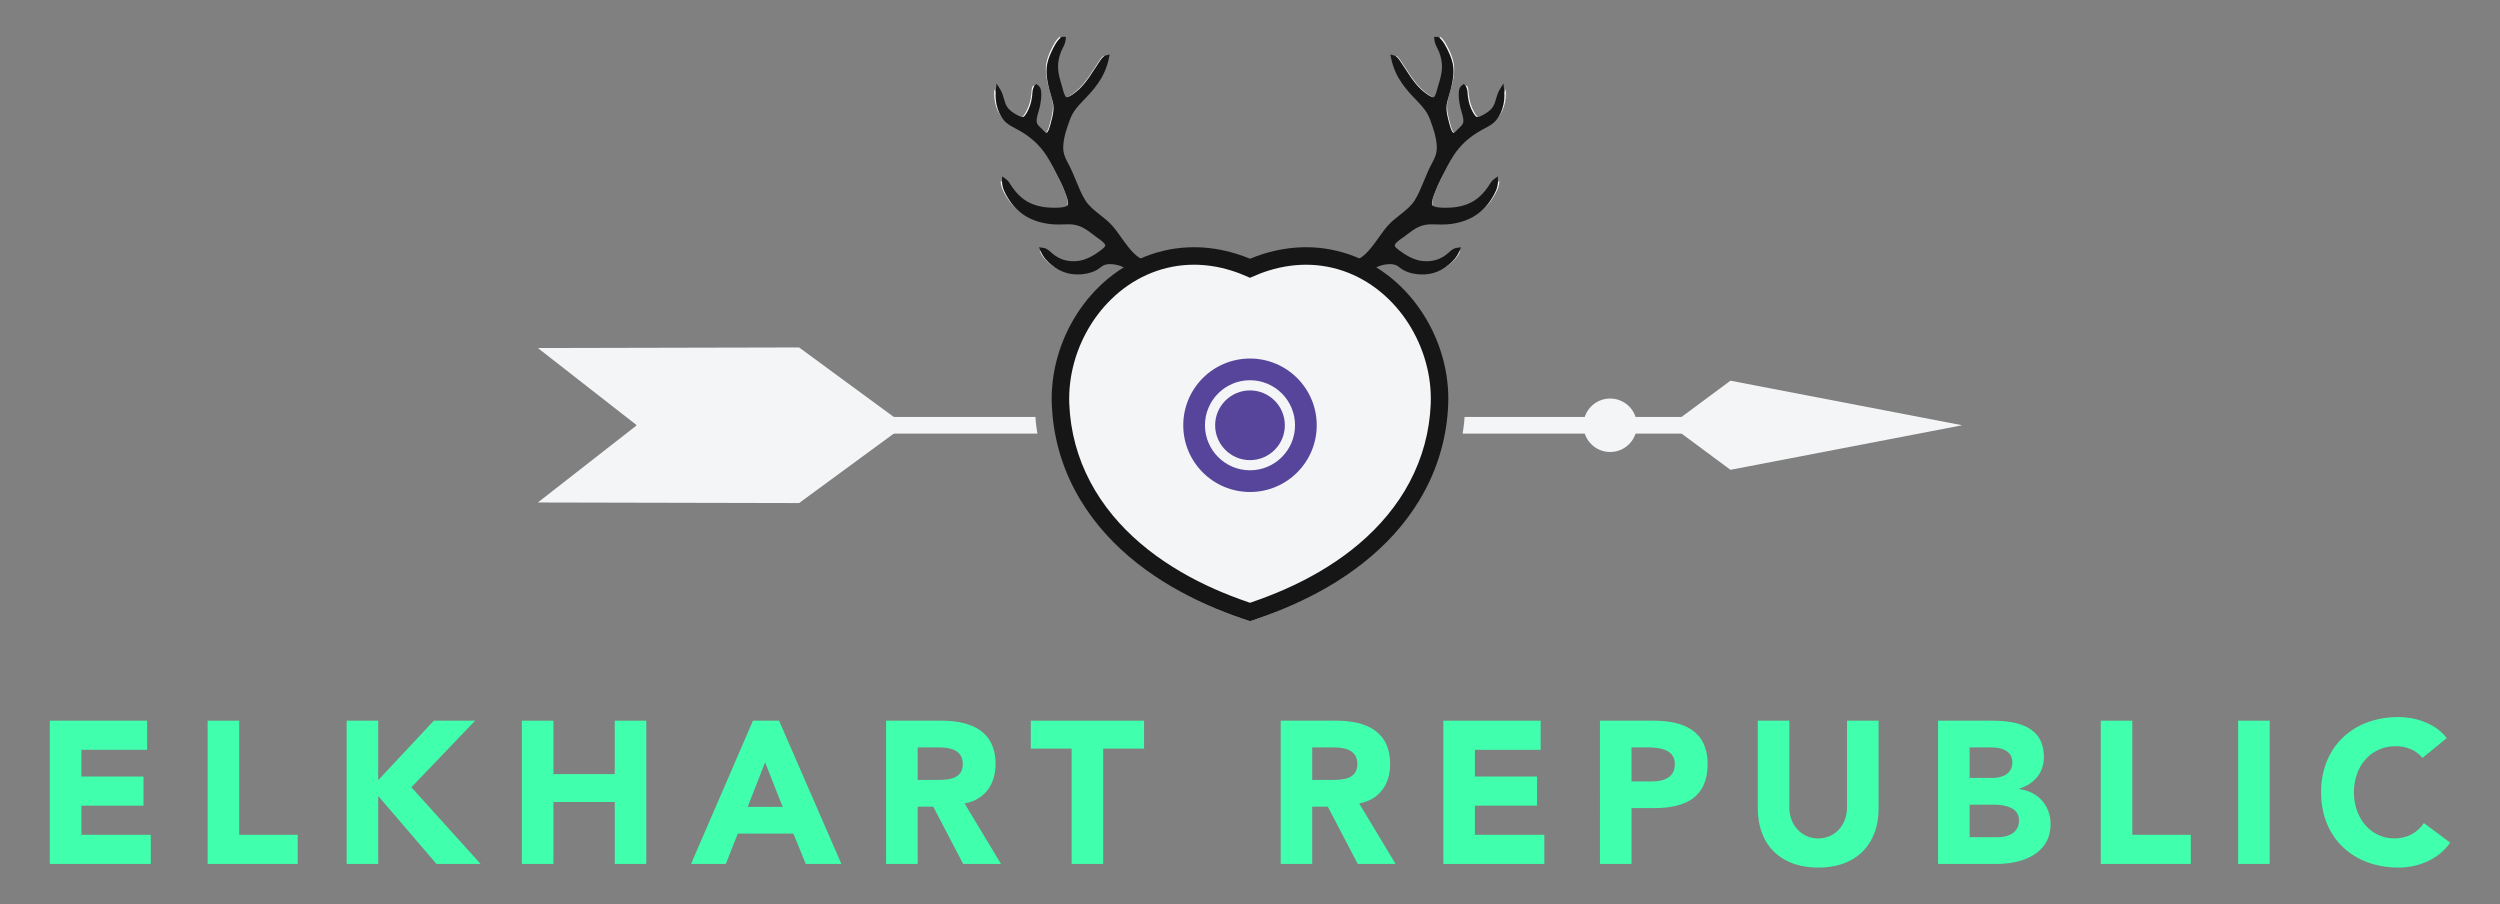 <?xml version="1.0" encoding="utf-8"?>
<!-- Generator: Adobe Illustrator 15.0.0, SVG Export Plug-In . SVG Version: 6.00 Build 0)  -->
<!DOCTYPE svg PUBLIC "-//W3C//DTD SVG 1.1//EN" "http://www.w3.org/Graphics/SVG/1.1/DTD/svg11.dtd">
<svg version="1.1" id="Layer_1" xmlns="http://www.w3.org/2000/svg" xmlns:xlink="http://www.w3.org/1999/xlink" x="0px" y="0px"
	 width="200px" height="72.353px" viewBox="0 0 200 72.353" enable-background="new 0 0 200 72.353" xml:space="preserve">
<rect x="0" y="0" width="200" height="72.353" fill="#808080" stroke="none"/>
<g>
	<polygon fill="#F4F5F6" points="133.625,34.021 138.437,37.585 156.972,34.021 138.437,30.456 	"/>
	<circle fill="#F4F5F6" cx="128.812" cy="34.021" r="2.139"/>
	<polyline fill="#F4F5F6" points="63.927,27.796 72.409,34.021 63.927,40.245 43.029,40.198 50.943,34.021 43.029,27.843 	"/>
	<g>
		<g>
			<path fill-rule="evenodd" clip-rule="evenodd" fill="#F5F6F7" d="M91.566,21.165c-0.128-0.028-0.3-0.098-0.387-0.141
				c-0.684-0.333-1.189-1.014-1.617-1.599c-0.311-0.424-0.586-0.845-0.914-1.212c-0.664-0.745-1.658-1.227-2.195-2.073
				c-0.525-0.828-0.871-2.01-1.354-2.917c-0.264-0.497-0.515-0.956-0.473-1.633c0.05-0.819,0.317-1.54,0.544-2.162
				c0.262-0.717,0.64-1.13,1.106-1.616c0.871-0.907,1.744-1.845,2.057-3.356c-0.165,0.045-0.289,0.263-0.387,0.404
				c-0.718,1.049-1.22,2.056-2.284,2.758c-0.154,0.103-0.428,0.26-0.614,0.229c-0.313-0.052-0.438-0.779-0.546-1.125
				c-0.133-0.431-0.273-0.916-0.298-1.371c-0.032-0.59,0.096-1.081,0.245-1.458c0.126-0.317,0.337-0.589,0.369-0.949
				c-0.011,0-0.023,0-0.035,0c-0.301,0.218-0.521,0.652-0.721,1.072c-0.187,0.395-0.354,0.826-0.386,1.299
				c-0.038,0.578,0.08,1.123,0.211,1.652c0.128,0.514,0.352,1.039,0.352,1.546c0,0.456-0.115,0.845-0.229,1.282
				c-0.091,0.351-0.23,0.947-0.562,0.949c-0.211,0-0.429-0.321-0.545-0.422c-0.188-0.162-0.367-0.34-0.422-0.562
				c-0.104-0.426,0.171-0.995,0.265-1.494c0.045-0.243,0.083-0.496,0.087-0.738c0.005-0.226,0.031-0.53-0.175-0.686
				c-0.152,0.188-0.125,0.472-0.159,0.738c-0.032,0.255-0.081,0.524-0.157,0.755c-0.099,0.296-0.407,1.037-0.721,1.107
				c-0.284,0.064-0.691-0.195-0.914-0.334c-0.277-0.174-0.493-0.365-0.649-0.632c-0.227-0.387-0.276-0.956-0.51-1.335
				c-0.101,0.977,0.229,1.938,0.791,2.424c0.262,0.227,0.614,0.389,0.93,0.562c0.963,0.526,1.777,1.228,2.354,2.144
				c0.373,0.591,0.707,1.241,1.056,1.933c0.156,0.311,0.312,0.644,0.456,1.036c0.098,0.263,0.373,0.871,0.264,1.212
				c-0.126,0.395-1.05,0.393-1.616,0.369c-1.685-0.071-2.588-0.783-3.285-1.774c-0.137-0.194-0.233-0.433-0.439-0.581
				c-0.008,0.484,0.228,0.894,0.439,1.248c0.649,1.092,1.652,1.801,3.144,2.02c0.518,0.077,1.046,0.048,1.582,0.036
				c1.093-0.027,1.727,0.559,2.39,1.054c0.266,0.198,0.841,0.532,0.826,0.895c-0.01,0.214-0.268,0.395-0.439,0.528
				c-0.529,0.406-1.263,0.846-2.021,0.914c-1.049,0.093-1.721-0.272-2.213-0.703c-0.166-0.146-0.338-0.336-0.579-0.37
				c0.2,0.475,0.499,0.764,0.807,1.02c0.328,0.271,0.703,0.502,1.195,0.632c0.816,0.216,1.733,0.072,2.284-0.246
				c0.189-0.11,0.336-0.273,0.545-0.369c0.554-0.254,1.36-0.069,1.792,0.159c0.264,0.139,0.604,0.549,0.58,0.931
				c-0.019,0.309-0.265,0.662-0.422,0.878c-0.103,0.14-0.224,0.281-0.367,0.389v0.986c0.016-0.001,0.033-0.002,0.051-0.004
				c0.605-0.066,0.864-0.568,1.072-1.072c0.116-0.285,0.298-0.769,0.508-0.861c0.146-0.064,0.307-0.04,0.422-0.106
				c0.136-0.077,0.251-0.289,0.317-0.492c0.066-0.208,0.163-0.555,0.034-0.685C91.93,21.178,91.693,21.193,91.566,21.165z"/>
			<path fill-rule="evenodd" clip-rule="evenodd" fill="#F5F6F7" d="M108.437,21.165c0.126-0.028,0.298-0.098,0.387-0.141
				c0.682-0.333,1.188-1.014,1.615-1.599c0.312-0.424,0.587-0.845,0.914-1.212c0.666-0.745,1.658-1.227,2.195-2.073
				c0.525-0.828,0.871-2.01,1.354-2.917c0.265-0.497,0.518-0.956,0.475-1.633c-0.051-0.819-0.318-1.54-0.545-2.162
				c-0.26-0.717-0.641-1.13-1.107-1.616c-0.87-0.907-1.742-1.845-2.056-3.356c0.165,0.045,0.29,0.263,0.387,0.404
				c0.718,1.049,1.22,2.056,2.284,2.758c0.156,0.103,0.428,0.26,0.615,0.229c0.312-0.052,0.438-0.779,0.545-1.125
				c0.133-0.431,0.273-0.916,0.298-1.371c0.032-0.59-0.097-1.081-0.245-1.458c-0.127-0.317-0.336-0.589-0.369-0.949
				c0.012,0,0.023,0,0.035,0c0.301,0.218,0.521,0.652,0.721,1.072c0.187,0.395,0.354,0.826,0.386,1.299
				c0.04,0.578-0.08,1.123-0.21,1.652c-0.127,0.514-0.352,1.039-0.352,1.546c0,0.456,0.114,0.845,0.229,1.282
				c0.09,0.351,0.23,0.947,0.561,0.949c0.212,0,0.43-0.321,0.546-0.422c0.188-0.162,0.367-0.34,0.421-0.562
				c0.104-0.426-0.169-0.995-0.262-1.494c-0.047-0.243-0.085-0.496-0.089-0.738c-0.004-0.226-0.031-0.53,0.175-0.686
				c0.153,0.188,0.125,0.472,0.158,0.738c0.033,0.255,0.082,0.524,0.159,0.755c0.098,0.296,0.405,1.037,0.72,1.107
				c0.284,0.064,0.692-0.195,0.914-0.334c0.279-0.174,0.493-0.365,0.648-0.632c0.229-0.387,0.277-0.956,0.511-1.335
				c0.101,0.977-0.229,1.938-0.791,2.424c-0.262,0.227-0.614,0.389-0.931,0.562c-0.963,0.526-1.776,1.228-2.354,2.144
				c-0.373,0.591-0.707,1.241-1.055,1.933c-0.156,0.311-0.312,0.644-0.457,1.036c-0.098,0.263-0.373,0.871-0.264,1.212
				c0.125,0.395,1.049,0.393,1.616,0.369c1.685-0.071,2.587-0.783,3.286-1.774c0.136-0.194,0.233-0.433,0.438-0.581
				c0.009,0.484-0.228,0.894-0.438,1.248c-0.65,1.092-1.652,1.801-3.146,2.02c-0.517,0.077-1.046,0.048-1.581,0.036
				c-1.094-0.027-1.727,0.559-2.391,1.054c-0.264,0.198-0.839,0.532-0.825,0.895c0.009,0.214,0.267,0.395,0.439,0.528
				c0.528,0.406,1.263,0.846,2.021,0.914c1.05,0.093,1.721-0.272,2.214-0.703c0.167-0.146,0.337-0.336,0.581-0.37
				c-0.203,0.475-0.501,0.764-0.809,1.02c-0.328,0.271-0.703,0.502-1.195,0.632c-0.816,0.216-1.733,0.072-2.284-0.246
				c-0.19-0.11-0.335-0.273-0.545-0.369c-0.554-0.254-1.36-0.069-1.792,0.159c-0.264,0.139-0.602,0.549-0.579,0.931
				c0.018,0.309,0.263,0.662,0.421,0.878c0.103,0.14,0.224,0.281,0.367,0.389v0.986c-0.016-0.001-0.033-0.002-0.051-0.004
				c-0.604-0.066-0.865-0.568-1.07-1.072c-0.119-0.285-0.301-0.769-0.511-0.861c-0.146-0.064-0.306-0.04-0.421-0.106
				c-0.137-0.077-0.252-0.289-0.316-0.492c-0.068-0.208-0.164-0.555-0.035-0.685C108.07,21.178,108.308,21.193,108.437,21.165z"/>
		</g>
		<g>
			<path fill-rule="evenodd" clip-rule="evenodd" fill="#F5F6F7" d="M114.279,31.582c-0.023-0.554-0.092-1.104-0.199-1.646
				c-0.215-1.08-0.594-2.123-1.111-3.091c-0.52-0.968-1.182-1.863-1.977-2.639c-0.793-0.774-1.723-1.429-2.752-1.894
				c-1.027-0.467-2.152-0.739-3.282-0.788c-1.131-0.05-2.257,0.117-3.308,0.444c-0.573,0.177-1.121,0.401-1.649,0.657
				c-0.528-0.256-1.077-0.48-1.648-0.657c-1.052-0.327-2.178-0.495-3.308-0.444c-1.13,0.049-2.256,0.321-3.283,0.788
				c-1.028,0.465-1.959,1.12-2.752,1.894c-0.794,0.776-1.457,1.671-1.977,2.639c-0.519,0.968-0.896,2.011-1.112,3.091
				c-0.107,0.542-0.175,1.091-0.198,1.646c-0.011,0.276-0.011,0.555,0,0.833c0.011,0.269,0.03,0.534,0.055,0.801
				c0.102,1.064,0.322,2.122,0.66,3.14c0.338,1.019,0.791,1.997,1.34,2.911c0.549,0.916,1.192,1.768,1.902,2.548
				c0.709,0.782,1.486,1.494,2.307,2.139c0.82,0.645,1.685,1.224,2.577,1.746c0.891,0.522,1.811,0.986,2.748,1.401
				c0.883,0.392,1.78,0.738,2.689,1.048c0.908-0.311,1.807-0.657,2.689-1.048c0.938-0.415,1.856-0.879,2.749-1.401
				c0.891-0.522,1.756-1.102,2.576-1.746c0.82-0.645,1.598-1.356,2.307-2.139c0.711-0.781,1.354-1.633,1.902-2.548
				c0.549-0.914,1.002-1.892,1.34-2.911c0.338-1.018,0.559-2.075,0.66-3.14c0.025-0.267,0.043-0.532,0.056-0.801
				C114.289,32.137,114.291,31.858,114.279,31.582z"/>
		</g>
		<path fill="#40FFAD" d="M91.65,37.886c-1.063,0-1.607-0.132-2.172-0.294c0.088,0.166,0.181,0.328,0.276,0.489
			c0.309,0.515,0.654,1.007,1.031,1.479c0.259,0.019,0.544,0.031,0.864,0.031c1.41,0,2.156-0.218,2.815-0.411
			c0.628-0.183,1.172-0.342,2.337-0.342c0.202,0,0.384,0.006,0.552,0.015c-0.136-0.077-0.27-0.158-0.398-0.245l-0.024-0.016
			l-0.011,0.015c-0.026-0.018-0.052-0.035-0.079-0.054l0.013-0.016c-0.285-0.202-0.55-0.433-0.79-0.686l-0.021-0.021l-0.013,0.014
			c-0.022-0.023-0.044-0.047-0.065-0.07l0.015-0.014c-0.158-0.175-0.304-0.36-0.438-0.555c-0.661,0.08-1.128,0.215-1.555,0.341
			C93.36,37.728,92.816,37.886,91.65,37.886z"/>
		<path fill="#40FFAD" d="M104.292,37.544c-0.047,0.013-0.096,0.027-0.144,0.041c-0.199,0.241-0.419,0.465-0.657,0.667l-0.022,0.019
			l0.013,0.015c-0.024,0.021-0.049,0.041-0.073,0.061l-0.013-0.015c-0.271,0.22-0.563,0.414-0.872,0.578l-0.025,0.013l0.01,0.018
			c-0.028,0.014-0.058,0.029-0.086,0.044l-0.008-0.018c-0.312,0.156-0.641,0.283-0.977,0.376l-0.028,0.008l0.005,0.019
			c-0.031,0.008-0.062,0.017-0.092,0.024l-0.006-0.019c-0.241,0.061-0.488,0.104-0.736,0.131c0.381,0.051,0.827,0.085,1.375,0.085
			c1.411,0,2.157-0.218,2.816-0.411c0.628-0.183,1.17-0.342,2.337-0.342c1.166,0,1.71,0.159,2.338,0.342
			c0.017,0.006,0.034,0.01,0.051,0.015c0.268-0.359,0.52-0.731,0.748-1.114c0.076-0.127,0.15-0.257,0.223-0.387
			c-0.186-0.045-0.361-0.096-0.544-0.149c-0.657-0.193-1.405-0.411-2.815-0.411C105.7,37.133,104.952,37.352,104.292,37.544z"/>
		<path fill="#40FFAD" d="M104.292,29.4c-0.386,0.114-0.741,0.217-1.231,0.279c0.149,0.103,0.293,0.213,0.431,0.33l0.022,0.019
			l0.013-0.015c0.024,0.021,0.049,0.042,0.071,0.064l-0.012,0.014c0.261,0.232,0.498,0.489,0.709,0.767l0.02,0.023l0.015-0.011
			c0.019,0.024,0.038,0.05,0.057,0.076l-0.016,0.012c0.039,0.053,0.074,0.107,0.112,0.162c0.099-0.028,0.193-0.056,0.289-0.083
			c0.628-0.184,1.17-0.342,2.337-0.342c1.166,0,1.71,0.159,2.338,0.342c0.609,0.178,1.295,0.377,2.512,0.406
			c-0.023-0.353-0.071-0.705-0.141-1.053c-0.045-0.223-0.098-0.444-0.16-0.664c-0.771-0.045-1.225-0.177-1.733-0.325
			c-0.657-0.193-1.405-0.411-2.815-0.411C105.7,28.989,104.952,29.207,104.292,29.4z"/>
		<path fill="#40FFAD" d="M91.65,29.741c-1.167,0-1.709-0.158-2.337-0.341c-0.244-0.071-0.501-0.146-0.798-0.212
			c-0.14,0.393-0.251,0.794-0.332,1.201c-0.03,0.15-0.055,0.302-0.076,0.454c0.256,0.056,0.485,0.123,0.729,0.193
			c0.657,0.193,1.405,0.41,2.814,0.41c1.41,0,2.156-0.217,2.815-0.41c0.407-0.119,0.779-0.228,1.308-0.289
			c0.094-0.116,0.189-0.229,0.291-0.336l0.021-0.021l-0.014-0.014c0.021-0.023,0.044-0.046,0.066-0.069l0.014,0.013
			c0.246-0.247,0.516-0.472,0.805-0.667l0.024-0.017l-0.011-0.016c0.026-0.018,0.053-0.035,0.08-0.053l0.011,0.016
			c0.293-0.19,0.604-0.351,0.929-0.48l0.027-0.011l-0.007-0.018c0.015-0.006,0.031-0.012,0.046-0.018
			c-0.354-0.043-0.762-0.069-1.253-0.069c-1.409,0-2.156,0.218-2.814,0.411C93.36,29.583,92.816,29.741,91.65,29.741z"/>
		<g>
			<g>
				<path fill="#080808" d="M98.205,33.469c-0.013,0.032-0.023,0.062-0.023,0.086c0,0.017,0.006,0.033,0.018,0.048
					c0.107,0.11,0.31,0.175,0.655,0.24c0.007,0.001,0.015,0.001,0.021,0.001c0.049,0,0.082-0.013,0.109-0.079
					c0.274-0.932,0.949-1.634,2.065-1.865c-0.393-0.165-0.651-0.217-1.05-0.236C99.109,32.041,98.418,32.702,98.205,33.469z"/>
				<path fill="#080808" d="M97.677,33.357c-0.016,0.046-0.038,0.088-0.045,0.136c0.003,0.089,0.011,0.127,0.018,0.198
					c0.027,0.042,0.057,0.055,0.112,0.056c0.007,0,0.015-0.001,0.021-0.001c0.127-0.027,0.136-0.052,0.24-0.119
					c0.053-0.037,0.087-0.102,0.095-0.174c0.24-0.815,0.905-1.453,1.688-1.783C98.863,31.765,98.035,32.365,97.677,33.357z"/>
				<path fill="#080808" d="M99.552,35.214c0.216,0,0.438-0.027,0.661-0.079c0.06-0.019,0.056-0.043,0.099-0.087
					c0.104-0.146,0.144-0.241,0.19-0.363c0.005-0.023,0.009-0.04,0.009-0.056c0-0.028-0.012-0.051-0.046-0.091
					c-0.146-0.13-0.245-0.199-0.425-0.283c-0.042-0.011-0.062-0.021-0.084-0.021h-0.001c-0.017,0-0.034,0.004-0.062,0.016
					c-0.131,0.073-0.281,0.158-0.447,0.209c-0.025,0.007-0.048,0.011-0.067,0.011c-0.06,0-0.1-0.032-0.136-0.066
					c-0.121-0.119-0.182-0.251-0.264-0.393c-0.028-0.047-0.074-0.079-0.14-0.079c-0.012,0-0.025,0.002-0.042,0.004
					c-0.203-0.031-0.377-0.088-0.613-0.201c-0.02-0.021-0.04-0.029-0.06-0.029l0,0c-0.026,0-0.054,0.015-0.085,0.037
					c-0.093,0.046-0.153,0.101-0.272,0.12c-0.009,0.003-0.02,0.005-0.03,0.005c-0.043,0-0.105-0.025-0.13-0.084
					c-0.031-0.078-0.021-0.082-0.037-0.113c-0.019,0.091-0.038,0.31-0.038,0.462c0,0.032,0,0.061,0.002,0.083
					C98.118,34.899,98.808,35.214,99.552,35.214z"/>
				<g>
					<path fill="#080808" d="M100.214,35.222c-0.008,0-0.019,0.001-0.029,0.003c-0.22,0.051-0.439,0.079-0.658,0.079
						c-0.716,0-1.409-0.292-1.985-0.947c0.05,0.422,0.134,0.677,0.315,1.029c0.602,0.459,1.293,0.723,1.933,0.723h0.002
						c0.179,0,0.354-0.021,0.522-0.062c0.058-0.012,0.105-0.016,0.119-0.062c0.011-0.037,0.016-0.078,0.016-0.124
						c0-0.135-0.044-0.315-0.13-0.561C100.292,35.25,100.27,35.223,100.214,35.222z"/>
					<polygon fill="#080808" points="97.855,35.389 97.855,35.389 97.855,35.389 					"/>
				</g>
				<path fill="#080808" d="M100.546,36.124c-0.026-0.013-0.057-0.019-0.086-0.019c-0.038,0-0.078,0.008-0.114,0.023
					c-0.188,0.044-0.379,0.066-0.569,0.066c-0.648,0-1.297-0.246-1.817-0.642c0.464,0.651,1.2,1.052,2.041,1.052
					c0.155,0,0.315-0.014,0.479-0.043c0.05-0.011,0.097-0.011,0.146-0.03c0.073-0.049,0.103-0.073,0.158-0.114
					c0.013-0.02,0.018-0.037,0.018-0.055c0-0.027-0.012-0.056-0.035-0.089C100.681,36.177,100.651,36.182,100.546,36.124z"/>
				<path fill="#080808" d="M101.481,35.233c0-0.667-0.259-1.261-0.727-1.762c-0.049-0.042-0.066-0.026-0.125-0.042
					c-0.059-0.005-0.108-0.007-0.154-0.007c-0.097,0-0.171,0.009-0.259,0.022c-0.065,0.02-0.082,0.032-0.104,0.108
					c-0.029,0.131-0.044,0.229-0.044,0.34c0,0.051,0.003,0.104,0.009,0.165c0.016,0.075,0.011,0.086,0.067,0.132
					c0.13,0.073,0.28,0.162,0.404,0.282c0.05,0.047,0.065,0.091,0.065,0.133c0,0.023-0.005,0.047-0.01,0.071
					c-0.048,0.166-0.128,0.285-0.209,0.423c-0.015,0.027-0.023,0.054-0.023,0.083c0,0.037,0.016,0.075,0.048,0.114
					c0.072,0.193,0.111,0.37,0.134,0.633c-0.004,0.011-0.005,0.021-0.005,0.03c0,0.042,0.032,0.066,0.084,0.088
					c0.087,0.058,0.165,0.082,0.243,0.182c0.019,0.013,0.035,0.053,0.035,0.096c0,0.026-0.007,0.055-0.023,0.079
					c-0.053,0.066-0.061,0.06-0.081,0.089c0.104-0.038,0.368-0.165,0.488-0.244C101.421,35.894,101.481,35.555,101.481,35.233z"/>
				<g>
					<path fill="#080808" d="M102.149,35.384c0.021-0.171,0.032-0.341,0.032-0.508c0-0.771-0.231-1.479-0.689-1.948
						c-0.033-0.038-0.062-0.074-0.099-0.074h-0.001c-0.004,0-0.01,0.001-0.016,0.002c-0.147,0.035-0.309,0.18-0.535,0.444
						c-0.02,0.027-0.031,0.052-0.031,0.077c0,0.022,0.008,0.046,0.031,0.075c0.464,0.492,0.736,1.096,0.736,1.782
						c0,0.3-0.053,0.614-0.163,0.943C101.754,35.92,101.931,35.721,102.149,35.384z"/>
					<polygon fill="#080808" points="102.153,35.385 102.153,35.385 102.153,35.385 					"/>
				</g>
				<path fill="#080808" d="M102.238,35.215c0.152-0.333,0.23-0.689,0.23-1.047c0-0.57-0.199-1.145-0.615-1.641
					c-0.035-0.039-0.059-0.077-0.095-0.11c-0.08-0.042-0.118-0.054-0.184-0.08c-0.003,0-0.005,0-0.008,0
					c-0.051,0-0.077,0.029-0.105,0.086c-0.021,0.064-0.026,0.101-0.026,0.138c0,0.034,0.004,0.071,0.007,0.129
					c0.003,0.064,0.045,0.129,0.102,0.171c0.49,0.514,0.722,1.221,0.722,1.93C102.265,34.933,102.255,35.074,102.238,35.215z"/>
				<path fill="#080808" d="M101.501,32.243c0.004,0,0.01,0,0.014,0c0.083,0.014,0.083,0.022,0.114,0.026
					c-0.084-0.073-0.327-0.24-0.453-0.301c-1.141,0.211-1.838,0.886-2.13,1.865c-0.004,0.014-0.005,0.024-0.005,0.033
					c0,0.035,0.019,0.048,0.032,0.096c0.072,0.16,0.137,0.244,0.217,0.347c0.035,0.032,0.056,0.046,0.09,0.046
					c0.015,0,0.034-0.002,0.056-0.008c0.188-0.061,0.296-0.111,0.457-0.226c0.055-0.051,0.07-0.052,0.079-0.124
					c0-0.15,0-0.323,0.042-0.492c0.019-0.104,0.084-0.127,0.148-0.151c0.106-0.027,0.204-0.032,0.305-0.032
					c0.054,0,0.109,0.001,0.166,0.001c0.068-0.003,0.124-0.033,0.155-0.122c0.13-0.158,0.266-0.281,0.482-0.432
					c0.05-0.012,0.063-0.046,0.063-0.091c0-0.011,0-0.022-0.001-0.035c0-0.015,0-0.029,0-0.043c0-0.019,0-0.038,0-0.057
					c0-0.062,0.004-0.124,0.034-0.199C101.372,32.308,101.428,32.244,101.501,32.243z"/>
			</g>
			<path fill="#080808" d="M100,31.471c1.472,0,2.663,1.193,2.663,2.664c0,1.47-1.191,2.663-2.663,2.663
				c-1.471,0-2.663-1.192-2.663-2.663C97.337,32.664,98.53,31.471,100,31.471 M100,31.087c-1.681,0-3.048,1.367-3.048,3.047
				c0,1.681,1.367,3.048,3.048,3.048s3.047-1.367,3.047-3.048C103.047,32.454,101.681,31.087,100,31.087L100,31.087z"/>
		</g>
		<path fill="#40FFAD" d="M104.556,21.495c0.133,0,0.267,0.003,0.401,0.01c1.13,0.049,2.255,0.32,3.282,0.787
			c1.029,0.466,1.959,1.12,2.752,1.895c0.795,0.776,1.457,1.671,1.977,2.639c0.518,0.968,0.896,2.011,1.111,3.091
			c0.107,0.541,0.176,1.091,0.199,1.645c0.012,0.277,0.01,0.556,0.001,0.834c-0.013,0.269-0.03,0.534-0.056,0.8
			c-0.102,1.065-0.322,2.123-0.66,3.141c-0.338,1.018-0.791,1.997-1.34,2.912c-0.549,0.915-1.191,1.766-1.902,2.547
			c-0.709,0.782-1.486,1.493-2.307,2.138c-0.82,0.645-1.686,1.225-2.576,1.747c-0.893,0.521-1.812,0.985-2.749,1.401
			c-0.883,0.391-1.781,0.737-2.689,1.048c-0.909-0.311-1.807-0.657-2.689-1.048c-0.938-0.416-1.857-0.879-2.748-1.401
			c-0.893-0.521-1.757-1.102-2.577-1.747c-0.82-0.646-1.598-1.356-2.307-2.138c-0.71-0.781-1.354-1.633-1.902-2.547
			c-0.549-0.915-1.002-1.894-1.34-2.912c-0.338-1.018-0.559-2.075-0.66-3.141c-0.024-0.266-0.044-0.531-0.055-0.8
			c-0.011-0.278-0.011-0.557,0-0.834c0.023-0.553,0.091-1.104,0.198-1.645c0.217-1.08,0.594-2.123,1.112-3.091
			c0.52-0.968,1.183-1.863,1.977-2.639c0.793-0.774,1.724-1.429,2.752-1.895c1.027-0.467,2.153-0.738,3.283-0.787
			c0.133-0.007,0.268-0.01,0.401-0.01c0.994,0,1.979,0.165,2.906,0.453c0.571,0.176,1.12,0.4,1.648,0.656
			c0.528-0.256,1.076-0.48,1.649-0.656C102.576,21.66,103.56,21.495,104.556,21.495 M104.556,20.75c-1.038,0-2.09,0.164-3.128,0.487
			c-0.471,0.146-0.949,0.329-1.428,0.545c-0.478-0.217-0.956-0.399-1.429-0.545c-1.037-0.323-2.09-0.487-3.126-0.487
			c-0.146,0-0.292,0.004-0.436,0.01c-1.214,0.052-2.445,0.348-3.558,0.853c-1.082,0.49-2.079,1.177-2.963,2.039
			c-0.836,0.817-1.547,1.765-2.112,2.82c-0.558,1.041-0.957,2.15-1.187,3.297c-0.117,0.584-0.188,1.176-0.212,1.76
			c-0.012,0.29-0.012,0.59,0,0.893c0.011,0.272,0.03,0.548,0.058,0.842c0.106,1.128,0.342,2.241,0.694,3.305
			c0.35,1.055,0.823,2.085,1.407,3.059c0.558,0.929,1.227,1.826,1.99,2.666c0.709,0.782,1.516,1.529,2.397,2.223
			c0.815,0.642,1.711,1.248,2.661,1.804c0.881,0.516,1.83,1,2.822,1.439c0.86,0.381,1.786,0.742,2.751,1.072l0.24,0.083l0.241-0.083
			c0.963-0.329,1.89-0.69,2.751-1.072c0.992-0.439,1.941-0.923,2.822-1.439c0.949-0.556,1.845-1.162,2.659-1.804
			c0.882-0.692,1.689-1.44,2.4-2.223c0.762-0.839,1.432-1.736,1.988-2.666c0.584-0.974,1.057-2.003,1.407-3.06
			c0.354-1.065,0.587-2.177,0.694-3.304c0.027-0.288,0.047-0.562,0.059-0.841c0.012-0.31,0.011-0.61-0.002-0.896
			c-0.022-0.583-0.095-1.174-0.211-1.759c-0.229-1.147-0.628-2.256-1.186-3.297c-0.566-1.056-1.277-2.004-2.113-2.82
			c-0.883-0.862-1.881-1.549-2.965-2.04c-1.111-0.505-2.341-0.8-3.558-0.853C104.847,20.754,104.701,20.75,104.556,20.75
			L104.556,20.75z"/>
		<path fill="#F5F6F7" d="M104.556,20.75c0.145,0,0.291,0.004,0.433,0.01c1.217,0.052,2.446,0.348,3.558,0.853
			c1.084,0.491,2.082,1.177,2.965,2.04c0.836,0.815,1.547,1.764,2.113,2.82c0.558,1.041,0.956,2.15,1.186,3.297
			c0.116,0.584,0.188,1.176,0.211,1.759c0.013,0.286,0.014,0.586,0.002,0.896c-0.012,0.279-0.031,0.553-0.059,0.841
			c-0.107,1.127-0.34,2.239-0.694,3.304c-0.351,1.057-0.823,2.086-1.407,3.06c-0.557,0.929-1.227,1.826-1.988,2.666
			c-0.711,0.782-1.519,1.53-2.4,2.223c-0.814,0.642-1.71,1.248-2.659,1.804c-0.881,0.516-1.83,1-2.822,1.439
			c-0.861,0.382-1.788,0.743-2.751,1.072L100,48.914l-0.24-0.083c-0.965-0.33-1.891-0.69-2.751-1.072
			c-0.992-0.439-1.941-0.923-2.822-1.439c-0.95-0.556-1.846-1.162-2.661-1.804c-0.882-0.693-1.688-1.44-2.397-2.223
			c-0.764-0.839-1.433-1.736-1.99-2.666c-0.584-0.974-1.058-2.004-1.407-3.059c-0.353-1.064-0.588-2.176-0.694-3.305
			c-0.027-0.294-0.047-0.57-0.058-0.842c-0.012-0.302-0.012-0.603,0-0.893c0.024-0.584,0.095-1.176,0.212-1.76
			c0.229-1.147,0.629-2.257,1.187-3.297c0.565-1.055,1.276-2.003,2.112-2.82c0.884-0.862,1.881-1.549,2.963-2.039
			c1.112-0.505,2.344-0.801,3.558-0.853c0.144-0.006,0.29-0.01,0.436-0.01c1.036,0,2.089,0.164,3.126,0.487
			c0.473,0.146,0.951,0.329,1.429,0.545c0.479-0.217,0.957-0.399,1.428-0.545C102.466,20.915,103.518,20.75,104.556,20.75
			 M104.556,20.007c-1.112,0-2.239,0.175-3.349,0.52c-0.397,0.123-0.803,0.271-1.207,0.443c-0.404-0.172-0.81-0.32-1.209-0.444
			c-1.107-0.345-2.235-0.519-3.346-0.519c-0.156,0-0.313,0.003-0.468,0.01c-1.311,0.057-2.636,0.375-3.833,0.92
			c-1.161,0.525-2.229,1.26-3.175,2.185c-0.89,0.868-1.646,1.877-2.249,2.999c-0.593,1.106-1.016,2.285-1.26,3.503
			c-0.124,0.622-0.199,1.252-0.226,1.875c-0.014,0.311-0.014,0.632-0.001,0.953c0.012,0.287,0.031,0.574,0.06,0.882
			c0.114,1.185,0.359,2.352,0.729,3.47c0.367,1.106,0.864,2.186,1.476,3.207c0.583,0.973,1.282,1.908,2.078,2.785
			c0.736,0.811,1.573,1.587,2.487,2.306c0.844,0.663,1.766,1.289,2.745,1.862c0.906,0.529,1.88,1.026,2.897,1.477
			c0.881,0.39,1.826,0.758,2.812,1.095l0.241,0.082l0.24,0.083l0.241-0.083l0.24-0.082c0.985-0.337,1.932-0.706,2.812-1.095
			c1.018-0.451,1.991-0.948,2.896-1.477c0.979-0.574,1.903-1.2,2.745-1.861c0.914-0.719,1.75-1.495,2.489-2.307
			c0.796-0.876,1.495-1.813,2.077-2.785c0.611-1.02,1.107-2.1,1.475-3.208c0.372-1.118,0.617-2.285,0.73-3.468
			c0.028-0.299,0.047-0.587,0.06-0.88c0.014-0.331,0.013-0.653,0-0.959c-0.026-0.619-0.102-1.249-0.227-1.872
			c-0.243-1.22-0.667-2.398-1.26-3.503c-0.603-1.123-1.359-2.133-2.247-3.001c-0.947-0.923-2.016-1.659-3.18-2.186
			c-1.195-0.544-2.521-0.861-3.832-0.918C104.868,20.01,104.71,20.007,104.556,20.007L104.556,20.007z"/>
		<path fill="#57459B" d="M100,30.653c1.919,0,3.481,1.562,3.481,3.481s-1.562,3.481-3.481,3.481s-3.481-1.562-3.481-3.481
			S98.082,30.653,100,30.653 M100,29.602c-2.503,0-4.533,2.029-4.533,4.533c0,2.502,2.03,4.532,4.533,4.532
			c2.504,0,4.532-2.029,4.532-4.532C104.533,31.631,102.504,29.602,100,29.602L100,29.602z"/>
		<path fill="#57459B" d="M100,29.254c2.69,0,4.88,2.189,4.88,4.88s-2.189,4.88-4.88,4.88c-2.691,0-4.88-2.189-4.88-4.88
			S97.309,29.254,100,29.254 M100,28.713c-2.995,0-5.421,2.427-5.421,5.421c0,2.994,2.426,5.421,5.421,5.421
			c2.994,0,5.421-2.427,5.421-5.421C105.421,31.14,102.995,28.713,100,28.713L100,28.713z"/>
		<g>
			<g>
				<path fill-rule="evenodd" clip-rule="evenodd" fill="#57459B" d="M114.279,31.582c-0.023-0.554-0.092-1.104-0.199-1.646
					c-0.215-1.08-0.594-2.123-1.111-3.091c-0.52-0.968-1.182-1.863-1.977-2.639c-0.793-0.774-1.723-1.429-2.752-1.894
					c-1.027-0.467-2.152-0.739-3.282-0.788c-1.131-0.05-2.257,0.117-3.308,0.444c-0.573,0.177-1.121,0.401-1.649,0.657
					c-0.528-0.256-1.077-0.48-1.648-0.657c-1.052-0.327-2.178-0.495-3.308-0.444c-1.13,0.049-2.256,0.321-3.283,0.788
					c-1.028,0.465-1.959,1.12-2.752,1.894c-0.794,0.776-1.457,1.671-1.977,2.639c-0.519,0.968-0.896,2.011-1.112,3.091
					c-0.107,0.542-0.175,1.091-0.198,1.646c-0.011,0.276-0.011,0.555,0,0.833c0.011,0.269,0.03,0.534,0.055,0.801
					c0.102,1.064,0.322,2.122,0.66,3.14c0.338,1.019,0.791,1.997,1.34,2.911c0.549,0.916,1.192,1.768,1.902,2.548
					c0.709,0.782,1.486,1.494,2.307,2.139c0.82,0.645,1.685,1.224,2.577,1.746c0.891,0.522,1.811,0.986,2.748,1.401
					c0.883,0.392,1.78,0.738,2.689,1.048c0.908-0.311,1.807-0.657,2.689-1.048c0.938-0.415,1.856-0.879,2.749-1.401
					c0.891-0.522,1.756-1.102,2.576-1.746c0.82-0.645,1.598-1.356,2.307-2.139c0.711-0.781,1.354-1.633,1.902-2.548
					c0.549-0.914,1.002-1.892,1.34-2.911c0.338-1.018,0.559-2.075,0.66-3.14c0.025-0.267,0.043-0.532,0.056-0.801
					C114.289,32.137,114.291,31.858,114.279,31.582z M111.974,32.393c-0.01,0.222-0.025,0.45-0.047,0.673
					c-0.085,0.897-0.271,1.781-0.553,2.635c-0.283,0.853-0.664,1.675-1.129,2.451s-1.014,1.505-1.63,2.183
					c-0.616,0.677-1.298,1.303-2.026,1.875c-0.729,0.574-1.506,1.095-2.315,1.569s-1.653,0.9-2.519,1.283
					c-0.575,0.255-1.161,0.49-1.755,0.709c-0.593-0.219-1.181-0.454-1.755-0.709c-0.865-0.383-1.708-0.809-2.518-1.283
					s-1.587-0.995-2.316-1.569c-0.729-0.573-1.411-1.198-2.026-1.875c-0.616-0.678-1.165-1.407-1.631-2.183
					c-0.465-0.776-0.845-1.598-1.127-2.451c-0.283-0.854-0.469-1.738-0.555-2.635c-0.021-0.224-0.036-0.451-0.046-0.673
					c-0.008-0.214-0.008-0.43,0.001-0.646c0.018-0.43,0.069-0.861,0.155-1.288c0.169-0.853,0.471-1.684,0.883-2.453
					s0.938-1.476,1.554-2.078c0.617-0.602,1.325-1.097,2.093-1.444c0.769-0.349,1.594-0.546,2.434-0.584
					c0.841-0.037,1.694,0.085,2.524,0.343c0.804,0.249,1.587,0.624,2.33,1.083c0.744-0.459,1.525-0.834,2.331-1.083
					c0.829-0.258,1.682-0.38,2.522-0.343c0.842,0.038,1.666,0.235,2.434,0.584c0.769,0.347,1.478,0.842,2.093,1.444
					c0.617,0.603,1.143,1.309,1.555,2.078s0.713,1.6,0.883,2.453c0.086,0.427,0.137,0.858,0.156,1.288
					C111.982,31.963,111.982,32.179,111.974,32.393z"/>
			</g>
		</g>
		<path fill-rule="evenodd" clip-rule="evenodd" fill="#080808" d="M98.198,43.938h3.435v0.311h-3.435V43.938L98.198,43.938z
			 M98.198,43.938"/>
		<path fill-rule="evenodd" clip-rule="evenodd" fill="#080808" d="M99.915,26.485c0.208,0,0.376,0.168,0.376,0.376
			s-0.168,0.375-0.376,0.375c-0.207,0-0.375-0.168-0.375-0.375S99.708,26.485,99.915,26.485"/>
		<g>
			<path fill="#080808" d="M90.782,34.326c0.018,0,0.025,0.008,0.025,0.035c0.008,0.14,0.044,0.307,0.167,0.5
				c0.132,0.21,0.359,0.315,0.578,0.315c0.237,0,0.569-0.148,0.569-0.513c0-0.403-0.184-0.534-0.648-0.709
				c-0.14-0.053-0.43-0.175-0.64-0.368c-0.148-0.14-0.219-0.359-0.219-0.626c0-0.245,0.097-0.447,0.307-0.614
				c0.175-0.148,0.369-0.21,0.622-0.21c0.289,0,0.464,0.071,0.553,0.106c0.043,0.018,0.068,0.008,0.092-0.014l0.057-0.057
				c0.018-0.018,0.035-0.026,0.062-0.026c0.025,0,0.035,0.026,0.035,0.07c0,0.07,0.07,0.683,0.07,0.728
				c0,0.017-0.01,0.026-0.027,0.03l-0.07,0.022c-0.017,0.005-0.034,0-0.043-0.026c-0.044-0.123-0.114-0.298-0.271-0.465
				c-0.114-0.123-0.255-0.184-0.456-0.184c-0.351,0-0.49,0.28-0.49,0.442c0,0.149,0.018,0.281,0.123,0.395
				c0.114,0.114,0.358,0.22,0.533,0.271c0.255,0.08,0.465,0.167,0.632,0.343c0.14,0.148,0.219,0.333,0.219,0.626
				c0,0.535-0.351,0.973-0.93,0.973c-0.359,0-0.569-0.08-0.744-0.209c-0.053-0.036-0.079-0.053-0.104-0.053
				c-0.027,0-0.045,0.035-0.07,0.079c-0.026,0.043-0.045,0.053-0.079,0.053c-0.035,0-0.053-0.027-0.053-0.071
				c0.008-0.053,0.07-0.762,0.078-0.815c0.005-0.026,0.009-0.035,0.027-0.035L90.782,34.326z"/>
			<path fill="#080808" d="M109.716,34.588c0.014,0.013,0.019,0.026,0.01,0.044c-0.263,0.376-0.684,0.736-1.306,0.736
				c-0.56,0-0.876-0.167-1.147-0.412c-0.324-0.289-0.474-0.798-0.474-1.183c0-0.43,0.14-0.842,0.446-1.175
				c0.237-0.254,0.615-0.465,1.14-0.465c0.403,0,0.728,0.124,0.886,0.21c0.061,0.035,0.078,0.035,0.088,0l0.034-0.114
				c0.009-0.026,0.018-0.026,0.07-0.026s0.062,0.009,0.062,0.07c0,0.079,0.088,0.78,0.105,0.912c0.004,0.026,0,0.039-0.018,0.043
				l-0.084,0.025c-0.021,0.01-0.034-0.008-0.048-0.043c-0.053-0.158-0.159-0.377-0.342-0.57c-0.192-0.185-0.421-0.324-0.763-0.324
				c-0.701,0-0.99,0.631-0.99,1.262c0,0.272,0.079,0.789,0.403,1.139c0.289,0.307,0.544,0.342,0.753,0.342
				c0.482,0,0.863-0.241,1.049-0.508c0.021-0.031,0.039-0.045,0.051-0.031L109.716,34.588z"/>
		</g>
		<g>
			<path fill="#080808" d="M96.987,43.119c-0.042,0-0.089,0.002-0.132,0.002c-0.042,0.004-0.085,0.007-0.132,0.007
				c-0.019,0-0.025,0-0.039-0.016c-0.007-0.026,0-0.046,0.021-0.066c0.132-0.125,0.415-0.382,0.671-0.678
				c0.224-0.27,0.355-0.527,0.349-0.806c-0.014-0.257-0.164-0.429-0.395-0.422s-0.343,0.165-0.408,0.277
				c-0.014,0.026-0.027,0.026-0.039,0.02L96.83,41.41c-0.007-0.007-0.014-0.014,0-0.046c0.053-0.125,0.224-0.494,0.685-0.494
				c0.323,0,0.604,0.256,0.604,0.596c0,0.283-0.124,0.541-0.454,0.876c-0.21,0.211-0.408,0.369-0.52,0.475h0.606
				c0.217,0,0.303-0.132,0.374-0.25c0.021-0.033,0.027-0.04,0.06-0.02c0.033,0.013,0.044,0.026,0.033,0.053l-0.224,0.566
				c-0.013,0.026-0.007,0.033-0.047,0.033c-0.032,0-0.032-0.007-0.046-0.033c-0.019-0.039-0.078-0.046-0.196-0.046H96.987z"/>
			<path fill="#080808" d="M99.881,41.996c0,0.751-0.257,1.172-0.711,1.172c-0.567,0-0.752-0.646-0.752-1.048
				c0-0.743,0.284-1.25,0.745-1.25C99.723,40.87,99.881,41.502,99.881,41.996z M98.919,41.212c-0.079,0.23-0.104,0.592-0.104,0.856
				c0,0.316,0.019,0.553,0.078,0.705c0.072,0.197,0.165,0.263,0.277,0.263c0.105,0,0.196-0.053,0.249-0.224
				c0.053-0.158,0.073-0.408,0.073-0.882c0-0.52-0.112-0.928-0.329-0.928C99.045,41.001,98.972,41.074,98.919,41.212z"/>
			<path fill="#080808" d="M100.665,41.482c0-0.099-0.021-0.172-0.078-0.172c-0.033,0-0.08,0.007-0.139,0.027l-0.198,0.058
				c-0.014,0.007-0.025,0.007-0.032-0.006l-0.027-0.066c-0.005-0.014,0-0.026,0.021-0.04l0.757-0.396
				c0.021-0.009,0.039-0.019,0.06-0.019s0.025,0.014,0.025,0.053c0,0.026-0.012,0.54-0.012,0.964v0.138
				c0,0.111,0.007,0.737,0.007,0.78c0,0.172,0.012,0.191,0.196,0.191h0.12c0.025,0,0.032,0.01,0.032,0.023v0.083
				c0,0.019-0.007,0.025-0.032,0.025c-0.027,0-0.476-0.009-0.528-0.009c-0.064,0-0.526,0.009-0.546,0.009
				c-0.017,0-0.026-0.007-0.026-0.023V43.02c0-0.02,0.014-0.023,0.037-0.023h0.127c0.198,0,0.224-0.007,0.23-0.181
				c0.007-0.093,0.007-0.592,0.007-0.685V41.482z"/>
			<path fill="#080808" d="M103.147,42.378c0,0.303-0.093,0.467-0.21,0.579c-0.139,0.139-0.277,0.211-0.508,0.211
				s-0.381-0.072-0.486-0.204c-0.178-0.211-0.211-0.454-0.211-0.626c0-0.428,0.184-0.81,0.467-1.08
				c0.198-0.184,0.395-0.289,0.574-0.355c0.071-0.019,0.117-0.033,0.138-0.033c0.02,0,0.045,0.019,0.045,0.04
				c0,0.026-0.012,0.053-0.052,0.066c-0.265,0.104-0.652,0.48-0.741,0.937l0.011,0.014c0.085-0.079,0.23-0.138,0.395-0.138
				C102.983,41.788,103.147,42.131,103.147,42.378z M102.187,42.071c-0.061,0.072-0.066,0.21-0.066,0.399
				c0,0.178,0.032,0.579,0.336,0.579c0.091,0,0.31-0.039,0.31-0.53c0-0.302-0.12-0.553-0.337-0.553
				C102.297,41.966,102.226,42.012,102.187,42.071z"/>
		</g>
		<g>
			<path fill="#080808" d="M96.178,27.142c0.004,0.237,0.014,0.666,0.014,0.745c0,0.228,0.078,0.315,0.175,0.342
				c0.07,0.018,0.175,0.035,0.342,0.035c0.079,0,0.281-0.009,0.367-0.017c0.08-0.009,0.246-0.053,0.359-0.149
				c0.079-0.071,0.324-0.359,0.408-0.464c0.019-0.022,0.03-0.027,0.048-0.018l0.07,0.044c0.014,0.008,0.018,0.021,0.009,0.043
				l-0.211,0.658c-0.014,0.039-0.043,0.065-0.096,0.065c-0.021,0-0.118-0.004-0.391-0.009c-0.275,0-0.728-0.004-1.458-0.004
				c-0.163,0-0.281,0.004-0.373,0.004c-0.088,0.005-0.149,0.009-0.188,0.009c-0.026,0-0.035-0.009-0.035-0.035v-0.104
				c0-0.026,0.009-0.035,0.045-0.035h0.148c0.201,0,0.219-0.026,0.219-0.188V27.02V26.59c0-0.36-0.008-0.903-0.018-0.964
				c-0.018-0.119-0.062-0.153-0.192-0.153h-0.167c-0.018,0-0.026-0.009-0.026-0.031v-0.114c0-0.022,0.005-0.031,0.026-0.031
				c0.096,0,0.254,0.017,0.613,0.013h0.123c0.192,0,1.2-0.009,1.393-0.009c0.07,0,0.153-0.004,0.177-0.004
				c0.021,0,0.029,0.009,0.034,0.027c0.018,0.057,0.184,0.652,0.201,0.696c0.01,0.026,0.005,0.039-0.013,0.048l-0.079,0.036
				c-0.012,0.004-0.025,0-0.039-0.022c-0.018-0.026-0.377-0.43-0.481-0.491c-0.093-0.053-0.211-0.11-0.334-0.114l-0.666-0.018
				l-0.008,1.266c0.132,0,0.446-0.009,0.499-0.021c0.097-0.018,0.149-0.053,0.202-0.158c0.025-0.057,0.069-0.167,0.069-0.246
				c0-0.025,0.018-0.035,0.035-0.035l0.113,0.01c0.019,0,0.031,0.008,0.026,0.035c-0.008,0.069-0.008,0.359-0.008,0.473
				c0,0.176,0.018,0.386,0.025,0.482c0,0.022-0.008,0.026-0.034,0.031l-0.098,0.017c-0.016,0.005-0.025-0.005-0.034-0.03
				c-0.018-0.071-0.049-0.167-0.07-0.22c-0.039-0.087-0.122-0.149-0.22-0.158c-0.157-0.018-0.367-0.026-0.507-0.026L96.178,27.142z"
				/>
			<path fill="#080808" d="M102.662,27.238c0,0.27,0.009,0.774,0.018,0.842c0.014,0.089,0.045,0.171,0.118,0.171h0.225
				c0.025,0,0.035,0.014,0.035,0.031v0.108c0,0.031-0.014,0.04-0.049,0.04c-0.06,0-0.149-0.014-0.617-0.014
				c-0.44,0-0.549,0.014-0.594,0.014c-0.027,0-0.037-0.014-0.037-0.04v-0.104c0-0.021,0.01-0.035,0.027-0.035h0.153
				c0.1,0,0.171-0.027,0.171-0.149c0.01-0.45,0.01-0.874,0.01-1.296v-1.184c0-0.153-0.063-0.225-0.144-0.225h-0.177
				c-0.022,0-0.031-0.009-0.031-0.027v-0.121c0-0.022,0.009-0.031,0.031-0.031c0.031,0,0.177,0.013,0.617,0.013
				c0.252,0,0.666-0.013,0.802-0.013c0.359,0,0.639,0.121,0.819,0.284c0.161,0.144,0.242,0.332,0.242,0.503
				c0,0.568-0.342,0.802-0.837,0.883v0.018c0.127,0.045,0.207,0.126,0.271,0.208c0.054,0.072,0.332,0.495,0.369,0.549
				c0.026,0.045,0.314,0.451,0.382,0.513c0.086,0.078,0.212,0.086,0.32,0.086c0.027,0,0.035,0.013,0.035,0.032v0.094
				c0,0.032-0.008,0.045-0.035,0.045c-0.037,0-0.153-0.014-0.442-0.014c-0.126,0-0.297,0.009-0.396,0.014
				c-0.053-0.04-0.14-0.162-0.198-0.257c-0.08-0.125-0.257-0.449-0.297-0.522c-0.045-0.081-0.171-0.288-0.243-0.387
				c-0.112-0.157-0.216-0.279-0.405-0.279c-0.018,0-0.095,0.004-0.144,0.01V27.238z M102.67,26.832
				c0.062,0.01,0.117,0.019,0.171,0.019c0.703,0,0.847-0.568,0.847-0.774c0-0.207-0.085-0.401-0.198-0.505
				c-0.162-0.144-0.37-0.193-0.594-0.193c-0.073,0-0.126,0.004-0.163,0.027c-0.035,0.022-0.054,0.076-0.054,0.13L102.67,26.832z"/>
		</g>
	</g>
	<g>
		<path fill="#171617" d="M91.864,20.904c-0.048-0.004-0.098-0.008-0.127-0.014c-0.104-0.022-0.258-0.085-0.336-0.123
			c-0.64-0.312-1.127-0.978-1.518-1.512c-0.08-0.11-0.158-0.22-0.235-0.328c-0.222-0.312-0.432-0.606-0.676-0.88
			c-0.286-0.32-0.629-0.592-0.963-0.855c-0.458-0.362-0.892-0.705-1.18-1.16c-0.284-0.446-0.52-1.02-0.748-1.575
			c-0.18-0.436-0.366-0.887-0.576-1.284l-0.017-0.029c-0.249-0.469-0.465-0.875-0.428-1.474c0.047-0.76,0.294-1.437,0.511-2.034
			l0.014-0.038c0.236-0.647,0.567-1.022,1.046-1.521c0.82-0.853,1.75-1.82,2.076-3.402l0.065-0.319l-0.313,0.085
			c-0.214,0.059-0.355,0.27-0.457,0.425l-0.036,0.053c-0.142,0.207-0.274,0.413-0.403,0.61c-0.507,0.782-0.984,1.521-1.79,2.052
			c-0.199,0.131-0.369,0.209-0.463,0.194c-0.125-0.021-0.269-0.564-0.315-0.742c-0.022-0.084-0.044-0.162-0.062-0.227
			c-0.132-0.427-0.264-0.88-0.286-1.301c-0.026-0.458,0.05-0.899,0.229-1.352c0.037-0.093,0.083-0.183,0.131-0.28
			c0.108-0.213,0.22-0.433,0.245-0.709l0.021-0.219h-0.318l-0.054,0.038c-0.331,0.241-0.562,0.691-0.771,1.131
			c-0.168,0.354-0.365,0.827-0.4,1.352c-0.039,0.602,0.084,1.165,0.213,1.688c0.04,0.155,0.087,0.312,0.134,0.464
			c0.106,0.354,0.207,0.689,0.207,1.01c0,0.38-0.085,0.708-0.186,1.088l-0.044,0.167c-0.047,0.184-0.191,0.741-0.35,0.742
			c-0.065,0-0.221-0.172-0.279-0.237c-0.046-0.051-0.087-0.095-0.126-0.129c-0.159-0.136-0.311-0.286-0.352-0.45
			c-0.056-0.231,0.039-0.56,0.132-0.876c0.049-0.168,0.099-0.341,0.13-0.51c0.039-0.208,0.086-0.484,0.091-0.759V7.613
			c0.007-0.232,0.017-0.583-0.254-0.786L82.89,6.711l-0.122,0.149C82.617,7.047,82.6,7.287,82.586,7.5
			c-0.004,0.062-0.008,0.126-0.016,0.188c-0.038,0.288-0.086,0.52-0.148,0.706c-0.155,0.47-0.424,0.926-0.562,0.958
			c-0.015,0.003-0.031,0.005-0.05,0.005c-0.207,0-0.52-0.196-0.688-0.3L81.11,9.048c-0.271-0.169-0.447-0.34-0.574-0.554
			c-0.096-0.167-0.158-0.378-0.225-0.603c-0.072-0.248-0.148-0.503-0.278-0.717l-0.309-0.502L79.664,7.26
			c-0.103,1.003,0.237,2.032,0.847,2.559c0.221,0.192,0.494,0.335,0.757,0.474c0.065,0.035,0.13,0.069,0.194,0.104
			c0.968,0.529,1.724,1.217,2.244,2.042c0.363,0.574,0.694,1.22,1.029,1.885c0.125,0.25,0.289,0.589,0.441,1
			c0.014,0.036,0.029,0.078,0.047,0.124c0.091,0.233,0.281,0.716,0.209,0.94c-0.012,0.038-0.12,0.232-1.03,0.232
			c-0.129,0-0.253-0.003-0.362-0.008c-1.736-0.073-2.531-0.881-3.079-1.663c-0.036-0.05-0.069-0.105-0.103-0.16
			c-0.094-0.154-0.2-0.33-0.378-0.458l-0.311-0.223l-0.005,0.382c-0.008,0.547,0.262,1.001,0.46,1.333
			c0.706,1.186,1.766,1.868,3.238,2.085c0.243,0.036,0.508,0.052,0.833,0.052c0.185,0,0.37-0.005,0.558-0.011l0.2-0.005
			c0.892-0.023,1.442,0.398,2.022,0.842c0.069,0.052,0.137,0.104,0.206,0.157c0.042,0.031,0.093,0.065,0.146,0.104
			c0.208,0.145,0.595,0.417,0.588,0.61c-0.005,0.101-0.209,0.256-0.317,0.34l-0.038,0.028c-0.464,0.357-1.169,0.795-1.886,0.859
			c-0.803,0.07-1.444-0.13-2.03-0.643c-0.022-0.021-0.046-0.042-0.07-0.064c-0.152-0.138-0.341-0.31-0.604-0.347l-0.35-0.049
			l0.138,0.325c0.215,0.504,0.536,0.817,0.852,1.08c0.399,0.331,0.797,0.541,1.254,0.662c0.27,0.072,0.558,0.108,0.855,0.108
			c0.572,0,1.136-0.135,1.544-0.37c0.092-0.054,0.172-0.116,0.249-0.176c0.09-0.07,0.174-0.135,0.271-0.18
			c0.147-0.068,0.329-0.102,0.538-0.102c0.419,0,0.827,0.136,1.05,0.253c0.2,0.105,0.481,0.441,0.465,0.728
			c-0.016,0.266-0.279,0.624-0.378,0.76c-0.108,0.149-0.213,0.26-0.319,0.339l-0.081,0.061v1.288l0.272-0.021
			c0.77-0.083,1.061-0.795,1.218-1.178l0.029-0.068c0.068-0.17,0.252-0.621,0.368-0.672c0.044-0.02,0.1-0.027,0.157-0.035
			c0.087-0.012,0.185-0.026,0.277-0.079c0.231-0.134,0.359-0.461,0.402-0.597c0.098-0.303,0.185-0.676-0.014-0.876
			C92.169,20.93,92.013,20.917,91.864,20.904z"/>
		<path fill="#171617" d="M119.52,14.332c-0.177,0.128-0.283,0.303-0.377,0.458c-0.034,0.055-0.066,0.11-0.102,0.16
			c-0.55,0.781-1.345,1.589-3.08,1.663c-0.11,0.005-0.233,0.008-0.362,0.008c-0.91,0-1.019-0.194-1.031-0.232
			c-0.071-0.225,0.119-0.708,0.209-0.94c0.018-0.047,0.034-0.088,0.048-0.124c0.153-0.412,0.315-0.75,0.44-1
			c0.35-0.693,0.666-1.312,1.028-1.885c0.522-0.827,1.278-1.513,2.246-2.042c0.063-0.035,0.129-0.069,0.194-0.104
			c0.263-0.139,0.535-0.282,0.756-0.474c0.611-0.526,0.951-1.555,0.848-2.559l-0.061-0.587l-0.309,0.502
			c-0.131,0.214-0.205,0.469-0.278,0.716c-0.066,0.225-0.128,0.437-0.226,0.603c-0.126,0.213-0.303,0.384-0.573,0.554l-0.013,0.008
			c-0.168,0.104-0.48,0.3-0.688,0.3c-0.019,0-0.035-0.002-0.05-0.005c-0.139-0.032-0.407-0.488-0.563-0.958
			c-0.062-0.186-0.109-0.417-0.147-0.706c-0.009-0.062-0.013-0.126-0.017-0.19c-0.014-0.211-0.029-0.452-0.183-0.637l-0.12-0.149
			l-0.154,0.115c-0.27,0.202-0.26,0.554-0.254,0.786v0.053c0.006,0.275,0.053,0.551,0.092,0.759c0.031,0.168,0.081,0.342,0.13,0.51
			c0.093,0.316,0.187,0.645,0.132,0.876c-0.041,0.164-0.193,0.313-0.352,0.45c-0.039,0.034-0.08,0.078-0.126,0.129
			c-0.059,0.064-0.214,0.237-0.279,0.237c-0.159,0-0.303-0.558-0.351-0.741l-0.043-0.168c-0.101-0.38-0.186-0.708-0.186-1.088
			c0-0.321,0.1-0.655,0.207-1.009c0.047-0.152,0.094-0.31,0.133-0.465c0.129-0.523,0.252-1.085,0.213-1.688
			c-0.035-0.525-0.231-0.998-0.4-1.352c-0.208-0.44-0.439-0.891-0.771-1.131l-0.053-0.038h-0.318l0.02,0.219
			c0.026,0.276,0.138,0.496,0.246,0.709c0.047,0.097,0.094,0.187,0.131,0.28c0.178,0.453,0.253,0.895,0.229,1.352
			c-0.023,0.422-0.154,0.874-0.286,1.301c-0.019,0.065-0.039,0.142-0.062,0.226c-0.048,0.178-0.19,0.722-0.315,0.743
			c-0.093,0.015-0.265-0.063-0.463-0.194c-0.806-0.532-1.283-1.271-1.791-2.052c-0.128-0.198-0.262-0.403-0.402-0.61l-0.037-0.053
			c-0.102-0.155-0.242-0.366-0.457-0.425l-0.312-0.085l0.064,0.319c0.327,1.582,1.256,2.549,2.077,3.402
			c0.479,0.499,0.81,0.874,1.046,1.521l0.014,0.04c0.217,0.597,0.463,1.273,0.511,2.032c0.036,0.599-0.179,1.004-0.429,1.474
			l-0.016,0.029c-0.211,0.396-0.396,0.848-0.576,1.284c-0.229,0.554-0.466,1.128-0.748,1.574c-0.289,0.455-0.722,0.797-1.18,1.16
			c-0.334,0.263-0.677,0.535-0.963,0.855c-0.244,0.274-0.455,0.568-0.676,0.88c-0.077,0.108-0.156,0.218-0.236,0.328
			c-0.392,0.535-0.879,1.201-1.518,1.512c-0.077,0.038-0.231,0.101-0.335,0.123c-0.03,0.006-0.079,0.01-0.128,0.014
			c-0.15,0.013-0.305,0.026-0.404,0.127c-0.199,0.2-0.111,0.574-0.014,0.876c0.043,0.135,0.17,0.462,0.402,0.597
			c0.092,0.053,0.189,0.066,0.277,0.079c0.058,0.008,0.113,0.015,0.156,0.035c0.117,0.051,0.301,0.501,0.369,0.67l0.029,0.07
			c0.156,0.383,0.448,1.095,1.219,1.178l0.271,0.021V23.27l-0.082-0.061c-0.104-0.079-0.21-0.19-0.32-0.339
			c-0.098-0.136-0.36-0.495-0.377-0.76c-0.016-0.286,0.266-0.623,0.466-0.728c0.222-0.117,0.63-0.253,1.05-0.253
			c0.209,0,0.391,0.034,0.538,0.102c0.097,0.044,0.181,0.11,0.271,0.181c0.077,0.06,0.156,0.121,0.249,0.175
			c0.408,0.235,0.972,0.37,1.544,0.37c0.298,0,0.586-0.037,0.857-0.108c0.455-0.121,0.853-0.331,1.252-0.662
			c0.315-0.262,0.637-0.574,0.852-1.08l0.138-0.325l-0.35,0.049c-0.263,0.038-0.452,0.209-0.604,0.347
			c-0.024,0.022-0.048,0.043-0.071,0.064c-0.586,0.513-1.227,0.714-2.029,0.644c-0.718-0.064-1.422-0.502-1.886-0.859l-0.036-0.028
			c-0.11-0.083-0.314-0.239-0.319-0.34c-0.007-0.194,0.38-0.465,0.587-0.61c0.055-0.038,0.105-0.072,0.146-0.104
			c0.07-0.052,0.138-0.104,0.207-0.157c0.58-0.444,1.128-0.865,2.021-0.842l0.201,0.005c0.188,0.005,0.373,0.011,0.557,0.011
			c0.326,0,0.591-0.016,0.834-0.052c1.473-0.217,2.531-0.899,3.238-2.085c0.198-0.333,0.469-0.787,0.46-1.333l-0.005-0.382
			L119.52,14.332z"/>
	</g>
	<g>
		<path fill-rule="evenodd" clip-rule="evenodd" fill="#F4F5F6" d="M114.058,31.508c-0.022-0.546-0.09-1.087-0.195-1.619
			c-0.213-1.064-0.584-2.091-1.094-3.044c-0.512-0.952-1.164-1.833-1.947-2.597c-0.781-0.763-1.696-1.406-2.709-1.866
			c-1.011-0.459-2.119-0.727-3.232-0.775c-1.112-0.05-2.222,0.115-3.257,0.438c-0.562,0.174-1.104,0.394-1.623,0.646
			c-0.52-0.252-1.061-0.472-1.624-0.646c-1.034-0.322-2.144-0.488-3.256-0.438c-1.112,0.048-2.221,0.315-3.232,0.775
			c-1.013,0.459-1.929,1.103-2.71,1.866c-0.782,0.764-1.434,1.645-1.944,2.597c-0.512,0.954-0.884,1.98-1.097,3.044
			c-0.105,0.532-0.172,1.073-0.195,1.619c-0.011,0.273-0.011,0.547,0,0.821c0.011,0.265,0.029,0.525,0.055,0.789
			c0.099,1.048,0.317,2.089,0.649,3.092c0.332,1.003,0.778,1.966,1.318,2.867c0.541,0.9,1.175,1.739,1.873,2.508
			c0.698,0.77,1.465,1.47,2.271,2.105c0.809,0.635,1.659,1.206,2.537,1.719c0.879,0.514,1.783,0.971,2.705,1.38
			c0.87,0.384,1.756,0.726,2.649,1.031c0.894-0.305,1.779-0.647,2.648-1.031c0.923-0.409,1.827-0.866,2.706-1.38
			c0.877-0.514,1.729-1.084,2.537-1.719c0.808-0.635,1.572-1.335,2.271-2.105c0.699-0.769,1.333-1.608,1.873-2.508
			c0.539-0.901,0.986-1.864,1.318-2.867c0.332-1.002,0.551-2.043,0.649-3.092c0.025-0.263,0.043-0.524,0.054-0.789
			C114.07,32.055,114.07,31.781,114.058,31.508z"/>
	</g>
	<g>
		<g>
			<path fill="#57459B" d="M98.356,33.412c-0.009,0.03-0.02,0.057-0.02,0.08c0,0.015,0.004,0.03,0.016,0.043
				c0.098,0.1,0.284,0.16,0.6,0.22c0.007,0,0.014,0,0.021,0c0.045,0,0.073-0.012,0.098-0.071c0.254-0.853,0.869-1.496,1.891-1.706
				c-0.359-0.15-0.597-0.199-0.96-0.216C99.185,32.106,98.553,32.71,98.356,33.412z"/>
			<path fill="#57459B" d="M97.875,33.31c-0.015,0.042-0.035,0.081-0.042,0.125c0.005,0.082,0.011,0.117,0.018,0.182
				c0.024,0.04,0.052,0.051,0.103,0.052c0.007,0,0.013,0,0.02,0c0.115-0.025,0.125-0.048,0.22-0.109
				c0.049-0.035,0.08-0.093,0.087-0.159c0.22-0.746,0.828-1.329,1.544-1.632C98.958,31.853,98.202,32.402,97.875,33.31z"/>
			<path fill="#57459B" d="M99.59,35.009c0.198,0,0.4-0.024,0.605-0.071c0.054-0.018,0.05-0.041,0.089-0.08
				c0.094-0.133,0.134-0.221,0.176-0.333c0.004-0.021,0.008-0.037,0.007-0.051c0-0.026-0.01-0.047-0.041-0.083
				c-0.135-0.12-0.226-0.183-0.39-0.26c-0.038-0.01-0.056-0.019-0.077-0.019l0,0c-0.015,0-0.031,0.004-0.057,0.016
				c-0.119,0.067-0.257,0.145-0.408,0.19c-0.024,0.007-0.045,0.01-0.062,0.01c-0.056,0-0.091-0.029-0.125-0.061
				c-0.109-0.109-0.167-0.23-0.24-0.359c-0.025-0.043-0.067-0.072-0.127-0.072c-0.013,0-0.024,0.001-0.038,0.003
				c-0.188-0.028-0.346-0.082-0.562-0.185c-0.02-0.019-0.037-0.026-0.056-0.026l0,0c-0.024,0-0.049,0.014-0.077,0.034
				c-0.084,0.042-0.142,0.091-0.251,0.109c-0.007,0.003-0.017,0.005-0.026,0.005c-0.039,0-0.096-0.022-0.119-0.077
				c-0.028-0.071-0.021-0.075-0.034-0.102c-0.016,0.083-0.035,0.282-0.035,0.423c0,0.028,0.002,0.056,0.002,0.076
				C98.278,34.721,98.91,35.009,99.59,35.009z"/>
			<g>
				<path fill="#57459B" d="M100.197,35.016c-0.01,0-0.019,0.001-0.028,0.002c-0.201,0.048-0.403,0.072-0.603,0.072
					c-0.654,0-1.288-0.268-1.815-0.866c0.046,0.386,0.123,0.619,0.288,0.942c0.55,0.42,1.184,0.662,1.77,0.662l0,0
					c0.164,0,0.325-0.019,0.479-0.059c0.054-0.01,0.096-0.013,0.109-0.057c0.01-0.033,0.016-0.071,0.016-0.113
					c0-0.124-0.042-0.289-0.121-0.514C100.266,35.042,100.248,35.018,100.197,35.016z"/>
				<polygon fill="#57459B" points="98.037,35.169 98.037,35.169 98.037,35.169 				"/>
			</g>
			<path fill="#57459B" d="M100.5,35.841c-0.024-0.013-0.053-0.018-0.081-0.018c-0.034,0-0.069,0.008-0.104,0.021
				c-0.171,0.042-0.346,0.061-0.521,0.061c-0.594,0-1.187-0.225-1.663-0.587c0.425,0.596,1.099,0.962,1.868,0.962
				c0.143,0,0.289-0.012,0.438-0.038c0.047-0.011,0.089-0.011,0.132-0.028c0.068-0.045,0.095-0.067,0.146-0.104
				c0.011-0.017,0.017-0.033,0.017-0.049c0-0.025-0.013-0.052-0.033-0.083C100.623,35.89,100.595,35.895,100.5,35.841z"/>
			<path fill="#57459B" d="M101.355,35.026c0-0.611-0.237-1.154-0.666-1.613c-0.045-0.037-0.06-0.024-0.113-0.037
				c-0.054-0.005-0.1-0.007-0.142-0.007c-0.087,0-0.157,0.008-0.237,0.02c-0.06,0.019-0.074,0.029-0.095,0.099
				c-0.027,0.121-0.041,0.209-0.041,0.312c0,0.046,0.003,0.095,0.009,0.15c0.015,0.068,0.011,0.079,0.062,0.121
				c0.12,0.067,0.257,0.147,0.371,0.257c0.044,0.043,0.06,0.083,0.06,0.122c0,0.022-0.006,0.043-0.01,0.064
				c-0.043,0.152-0.116,0.261-0.191,0.387c-0.014,0.024-0.021,0.05-0.021,0.076c0,0.033,0.013,0.068,0.042,0.104
				c0.066,0.176,0.103,0.338,0.124,0.579c-0.003,0.01-0.004,0.019-0.004,0.027c0,0.04,0.029,0.061,0.075,0.081
				c0.08,0.052,0.152,0.074,0.223,0.166c0.017,0.013,0.031,0.049,0.031,0.089c0,0.024-0.005,0.049-0.021,0.072
				c-0.049,0.061-0.056,0.056-0.074,0.081c0.097-0.034,0.338-0.15,0.447-0.222C101.299,35.631,101.355,35.321,101.355,35.026z"/>
			<g>
				<path fill="#57459B" d="M101.965,35.165c0.02-0.157,0.03-0.311,0.03-0.464c0-0.706-0.213-1.354-0.631-1.782
					c-0.031-0.035-0.057-0.068-0.091-0.068l0,0c-0.006,0-0.01,0-0.015,0.001c-0.135,0.032-0.282,0.164-0.49,0.407
					c-0.018,0.024-0.028,0.047-0.028,0.07c0,0.021,0.008,0.042,0.028,0.069c0.425,0.45,0.673,1.002,0.673,1.63
					c0,0.273-0.046,0.562-0.147,0.862C101.603,35.655,101.767,35.473,101.965,35.165z"/>
				<polygon fill="#57459B" points="101.968,35.166 101.968,35.166 101.968,35.166 				"/>
			</g>
			<path fill="#57459B" d="M102.047,35.01c0.14-0.304,0.211-0.63,0.211-0.957c0-0.522-0.183-1.048-0.562-1.501
				c-0.033-0.036-0.053-0.071-0.087-0.102c-0.074-0.038-0.108-0.049-0.168-0.073c-0.003,0-0.006,0-0.009,0
				c-0.044,0-0.07,0.025-0.096,0.079c-0.02,0.058-0.023,0.091-0.023,0.126c0,0.032,0.004,0.064,0.006,0.118
				c0.004,0.058,0.042,0.118,0.094,0.156c0.447,0.471,0.66,1.118,0.66,1.767C102.073,34.751,102.065,34.882,102.047,35.01z"/>
			<path fill="#57459B" d="M101.375,32.292c0.002,0,0.008,0,0.012,0c0.075,0.013,0.075,0.02,0.104,0.023
				c-0.076-0.067-0.299-0.219-0.414-0.276c-1.043,0.194-1.682,0.811-1.949,1.706c-0.002,0.012-0.004,0.023-0.004,0.031
				c0,0.031,0.018,0.044,0.028,0.087c0.068,0.148,0.126,0.224,0.199,0.319c0.033,0.028,0.051,0.042,0.083,0.042
				c0.014,0,0.03-0.003,0.052-0.008c0.172-0.056,0.27-0.102,0.416-0.206c0.051-0.047,0.065-0.048,0.073-0.114
				c0-0.137,0-0.296,0.038-0.451c0.018-0.093,0.077-0.116,0.138-0.137c0.096-0.026,0.186-0.03,0.277-0.03
				c0.051,0,0.101,0.001,0.152,0.001c0.062-0.003,0.112-0.03,0.141-0.111c0.121-0.144,0.244-0.258,0.442-0.395
				c0.046-0.011,0.059-0.042,0.059-0.084c0-0.01,0-0.02-0.002-0.032c0-0.014,0-0.027,0-0.04c0-0.018,0-0.035,0-0.052
				c0-0.058,0.003-0.114,0.031-0.183C101.254,32.35,101.306,32.292,101.375,32.292z"/>
		</g>
		<path fill="#57459B" d="M100,31.584 M100,36.457 M100,31.584 M100,31.233c-1.538,0-2.789,1.251-2.789,2.788
			c0,1.538,1.251,2.789,2.789,2.789s2.788-1.25,2.788-2.789C102.789,32.484,101.539,31.233,100,31.233L100,31.233z"/>
	</g>
	<path fill="#57459B" d="M100,28.683c-2.949,0-5.339,2.391-5.339,5.338c0,2.949,2.39,5.338,5.339,5.338
		c2.948,0,5.338-2.39,5.338-5.338C105.338,31.073,102.949,28.683,100,28.683z M100,37.624c-1.987,0-3.603-1.617-3.603-3.604
		c0-1.986,1.615-3.602,3.603-3.602c1.986,0,3.603,1.616,3.603,3.602C103.603,36.007,101.987,37.624,100,37.624z"/>
	<g>
		<g>
			<path fill-rule="evenodd" clip-rule="evenodd" fill="#F4F5F6" d="M114.791,31.456c-0.023-0.573-0.095-1.156-0.209-1.731
				c-0.227-1.129-0.618-2.222-1.168-3.247c-0.559-1.04-1.258-1.974-2.08-2.776c-0.869-0.85-1.852-1.525-2.918-2.008
				c-1.094-0.498-2.307-0.788-3.503-0.84c-0.14-0.007-0.285-0.009-0.427-0.009c-1.021,0-2.058,0.161-3.08,0.479
				c-0.463,0.144-0.935,0.324-1.405,0.537c-0.471-0.213-0.942-0.393-1.406-0.537c-1.021-0.317-2.058-0.479-3.079-0.479
				c-0.143,0-0.286,0.002-0.429,0.009c-1.195,0.052-2.407,0.342-3.502,0.84c-1.064,0.483-2.047,1.158-2.917,2.008
				c-0.823,0.803-1.523,1.737-2.081,2.776c-0.549,1.025-0.941,2.117-1.168,3.246c-0.113,0.577-0.185,1.159-0.209,1.733
				c-0.012,0.285-0.012,0.582,0,0.879c0.011,0.269,0.03,0.539,0.058,0.829c0.105,1.112,0.336,2.207,0.684,3.254
				c0.344,1.039,0.811,2.053,1.386,3.013c0.548,0.915,1.207,1.798,1.959,2.625c0.698,0.77,1.493,1.505,2.361,2.188
				c0.803,0.631,1.685,1.229,2.62,1.775c0.866,0.507,1.801,0.985,2.777,1.417c0.848,0.375,1.76,0.73,2.709,1.055L100,48.574
				l0.237-0.082c0.948-0.324,1.859-0.68,2.708-1.055c0.977-0.433,1.911-0.91,2.779-1.417c0.935-0.546,1.816-1.144,2.619-1.775
				c0.868-0.682,1.661-1.418,2.361-2.188c0.751-0.827,1.411-1.71,1.958-2.625c0.576-0.958,1.043-1.972,1.387-3.012
				c0.349-1.049,0.578-2.144,0.684-3.252c0.027-0.283,0.046-0.554,0.057-0.829C114.803,32.034,114.803,31.738,114.791,31.456z
				 M100,45.479c-0.585-0.216-1.161-0.446-1.729-0.697c-0.852-0.378-1.682-0.797-2.479-1.264c-0.798-0.466-1.562-0.979-2.28-1.544
				c-0.718-0.564-1.389-1.18-1.995-1.847c-0.606-0.667-1.147-1.386-1.604-2.149c-0.459-0.764-0.833-1.573-1.112-2.413
				c-0.278-0.839-0.46-1.71-0.545-2.595c-0.021-0.22-0.035-0.443-0.045-0.663c-0.008-0.211-0.008-0.423,0-0.635
				c0.018-0.424,0.069-0.849,0.153-1.268c0.168-0.839,0.464-1.658,0.869-2.416c0.407-0.757,0.924-1.453,1.53-2.045
				c0.607-0.593,1.305-1.08,2.062-1.423c0.755-0.343,1.567-0.538,2.395-0.575c0.828-0.037,1.669,0.084,2.485,0.338
				c0.793,0.245,1.562,0.614,2.295,1.065c0.732-0.452,1.501-0.821,2.295-1.065c0.816-0.254,1.657-0.375,2.484-0.338
				s1.64,0.232,2.396,0.575c0.757,0.343,1.454,0.83,2.062,1.423c0.606,0.593,1.123,1.289,1.53,2.045
				c0.405,0.757,0.701,1.576,0.869,2.416c0.084,0.419,0.136,0.844,0.153,1.268c0.008,0.211,0.008,0.424,0,0.635
				c-0.01,0.22-0.024,0.443-0.045,0.663c-0.085,0.884-0.267,1.755-0.546,2.595c-0.279,0.84-0.653,1.649-1.11,2.413
				c-0.458,0.763-0.999,1.482-1.605,2.149c-0.606,0.667-1.278,1.283-1.995,1.847c-0.718,0.565-1.482,1.078-2.28,1.544
				c-0.798,0.467-1.628,0.886-2.479,1.264C101.162,45.032,100.584,45.263,100,45.479z"/>
		</g>
	</g>
	<path fill="#171617" d="M115.855,31.41c-0.025-0.627-0.103-1.265-0.227-1.894c-0.248-1.233-0.676-2.425-1.274-3.542
		c-0.61-1.135-1.375-2.156-2.274-3.035c-0.96-0.937-2.045-1.683-3.224-2.217c-1.217-0.553-2.563-0.876-3.897-0.934
		c-0.158-0.007-0.317-0.01-0.473-0.01c-1.129,0-2.272,0.177-3.396,0.526c-0.356,0.111-0.723,0.243-1.089,0.394
		c-0.365-0.15-0.731-0.283-1.091-0.394c-1.124-0.349-2.267-0.526-3.395-0.526c-0.156,0-0.316,0.003-0.475,0.011
		c-1.332,0.057-2.679,0.38-3.896,0.935c-1.179,0.533-2.263,1.278-3.223,2.215c-0.899,0.879-1.666,1.9-2.273,3.035
		c-0.6,1.118-1.028,2.309-1.275,3.542c-0.124,0.629-0.201,1.268-0.228,1.897c-0.014,0.314-0.014,0.639-0.001,0.965
		c0.012,0.286,0.032,0.576,0.061,0.887c0.114,1.192,0.361,2.367,0.734,3.49c0.368,1.113,0.867,2.199,1.483,3.225
		c0.585,0.975,1.286,1.915,2.083,2.793c0.739,0.813,1.578,1.59,2.492,2.31c0.841,0.661,1.763,1.286,2.74,1.858
		c0.901,0.526,1.872,1.022,2.886,1.472c0.876,0.388,1.815,0.754,2.795,1.089L100,49.7l0.582-0.199
		c0.98-0.336,1.92-0.702,2.795-1.089c1.012-0.449,1.982-0.944,2.886-1.472c0.977-0.572,1.899-1.197,2.74-1.858
		c0.913-0.719,1.752-1.496,2.492-2.31c0.797-0.878,1.498-1.818,2.082-2.794c0.616-1.025,1.115-2.111,1.484-3.226
		c0.373-1.125,0.62-2.297,0.734-3.487c0.027-0.302,0.049-0.591,0.059-0.886C115.869,32.047,115.869,31.721,115.855,31.41z
		 M114.458,32.324c-0.011,0.27-0.029,0.535-0.056,0.811c-0.103,1.084-0.328,2.154-0.669,3.18c-0.338,1.017-0.793,2.009-1.354,2.946
		c-0.538,0.896-1.185,1.762-1.921,2.572c-0.688,0.757-1.467,1.48-2.32,2.151c-0.789,0.621-1.659,1.21-2.581,1.75
		c-0.857,0.502-1.781,0.973-2.747,1.4c-0.838,0.371-1.739,0.723-2.681,1.045L100,48.221l-0.129-0.043
		c-0.941-0.322-1.844-0.673-2.682-1.044c-0.966-0.429-1.89-0.899-2.745-1.401c-0.922-0.539-1.792-1.128-2.582-1.75
		c-0.854-0.672-1.635-1.396-2.321-2.151c-0.736-0.81-1.382-1.675-1.919-2.572c-0.562-0.938-1.02-1.93-1.356-2.946
		c-0.34-1.024-0.565-2.095-0.668-3.181c-0.026-0.283-0.045-0.549-0.056-0.811c-0.011-0.287-0.011-0.574,0.001-0.852
		c0.023-0.558,0.091-1.125,0.202-1.682c0.22-1.097,0.601-2.158,1.135-3.154c0.542-1.008,1.221-1.916,2.019-2.694
		c0.844-0.823,1.793-1.477,2.824-1.943c1.057-0.48,2.224-0.761,3.378-0.811c0.139-0.005,0.277-0.009,0.414-0.009
		c0.987,0,1.989,0.156,2.979,0.464c0.452,0.139,0.911,0.315,1.368,0.521L100,22.225l0.137-0.062
		c0.458-0.207,0.918-0.383,1.367-0.521c1.129-0.351,2.274-0.505,3.394-0.455c1.155,0.05,2.323,0.331,3.38,0.81
		c1.03,0.467,1.981,1.121,2.823,1.944c0.799,0.779,1.478,1.685,2.02,2.696c0.533,0.995,0.915,2.056,1.135,3.154
		c0.111,0.56,0.179,1.124,0.201,1.681C114.469,31.742,114.469,32.029,114.458,32.324z"/>
	<path fill="#F4F5F6" d="M82.865,33.759c-0.015-0.143-0.021-0.271-0.029-0.406H50.931v1.336h32.062
		C82.941,34.381,82.897,34.071,82.865,33.759z"/>
	<path fill="#F4F5F6" d="M117.166,33.353c-0.011,0.136-0.016,0.269-0.029,0.409c-0.033,0.311-0.076,0.62-0.128,0.927h20.716v-1.336
		H117.166z"/>
	<g>
		<path fill="#40FFAD" d="M3.985,57.654h7.786v2.331H6.51v2.137h4.97v2.331H6.51v2.332h5.553v2.331H3.985V57.654z"/>
		<path fill="#40FFAD" d="M16.611,57.654h2.525v9.13h4.679v2.331h-7.204V57.654z"/>
		<path fill="#40FFAD" d="M27.732,57.654h2.525v4.76l4.451-4.76h3.302l-5.098,5.326l5.535,6.135h-3.528l-4.662-5.439v5.439h-2.525
			V57.654z"/>
		<path fill="#40FFAD" d="M41.75,57.654h2.525v4.274h4.904v-4.274h2.525v11.461H49.18v-4.954h-4.904v4.954H41.75V57.654z"/>
		<path fill="#40FFAD" d="M60.237,57.654h2.088l4.986,11.461H64.46l-0.987-2.428h-4.451l-0.955,2.428h-2.784L60.237,57.654z
			 M61.207,60.988l-1.392,3.562h2.801L61.207,60.988z"/>
		<path fill="#40FFAD" d="M70.887,57.654h4.437c2.348,0,4.321,0.81,4.321,3.48c0,1.602-0.857,2.85-2.477,3.141l2.913,4.84h-3.027
			l-2.395-4.581h-1.246v4.581h-2.526V57.654z M73.414,62.396h1.488c0.923,0,2.12-0.032,2.12-1.278c0-1.149-1.036-1.328-1.958-1.328
			h-1.65V62.396z"/>
		<path fill="#40FFAD" d="M85.731,59.888h-3.269v-2.234h9.064v2.234h-3.27v9.227h-2.526V59.888z"/>
		<path fill="#40FFAD" d="M102.454,57.654h4.435c2.348,0,4.322,0.81,4.322,3.48c0,1.602-0.858,2.85-2.476,3.141l2.912,4.84h-3.026
			l-2.396-4.581h-1.247v4.581h-2.524V57.654z M104.978,62.396h1.49c0.921,0,2.12-0.032,2.12-1.278c0-1.149-1.036-1.328-1.959-1.328
			h-1.651V62.396z"/>
		<path fill="#40FFAD" d="M115.468,57.654h7.786v2.331h-5.261v2.137h4.97v2.331h-4.97v2.332h5.553v2.331h-8.078V57.654z"/>
		<path fill="#40FFAD" d="M127.997,57.654h4.258c2.38,0,4.354,0.761,4.354,3.48c0,2.687-1.829,3.513-4.241,3.513h-1.846v4.467
			h-2.525V57.654z M130.522,62.511h1.684c0.891,0,1.781-0.308,1.781-1.376c0-1.182-1.198-1.344-2.17-1.344h-1.295V62.511z"/>
		<path fill="#40FFAD" d="M150.288,64.695c0,2.704-1.651,4.711-4.824,4.711c-3.189,0-4.841-2.007-4.841-4.711v-7.042h2.525v6.944
			c0,1.409,0.973,2.478,2.315,2.478c1.328,0,2.298-1.069,2.298-2.478v-6.944h2.526V64.695z"/>
		<path fill="#40FFAD" d="M155.046,57.654h4.273c2.008,0,4.192,0.421,4.192,2.914c0,1.279-0.793,2.152-1.974,2.525v0.032
			c1.505,0.195,2.508,1.312,2.508,2.8c0,2.396-2.267,3.189-4.306,3.189h-4.694V57.654z M157.572,62.235h1.829
			c0.777,0,1.587-0.325,1.587-1.247c0-0.955-0.907-1.198-1.7-1.198h-1.716V62.235z M157.572,66.978h2.266
			c0.793,0,1.684-0.34,1.684-1.344c0-1.084-1.214-1.262-2.039-1.262h-1.91V66.978z"/>
		<path fill="#40FFAD" d="M168.061,57.654h2.524v9.13h4.679v2.331h-7.203V57.654z"/>
		<path fill="#40FFAD" d="M179.052,57.654h2.525v11.461h-2.525V57.654z"/>
		<path fill="#40FFAD" d="M193.799,60.632c-0.502-0.599-1.23-0.938-2.169-0.938c-1.91,0-3.318,1.554-3.318,3.69
			c0,2.137,1.408,3.691,3.237,3.691c1.02,0,1.845-0.454,2.362-1.231l2.104,1.57c-0.955,1.36-2.573,1.992-4.143,1.992
			c-3.578,0-6.185-2.348-6.185-6.022c0-3.674,2.606-6.021,6.185-6.021c1.278,0,2.896,0.437,3.868,1.684L193.799,60.632z"/>
	</g>
</g>
</svg>
